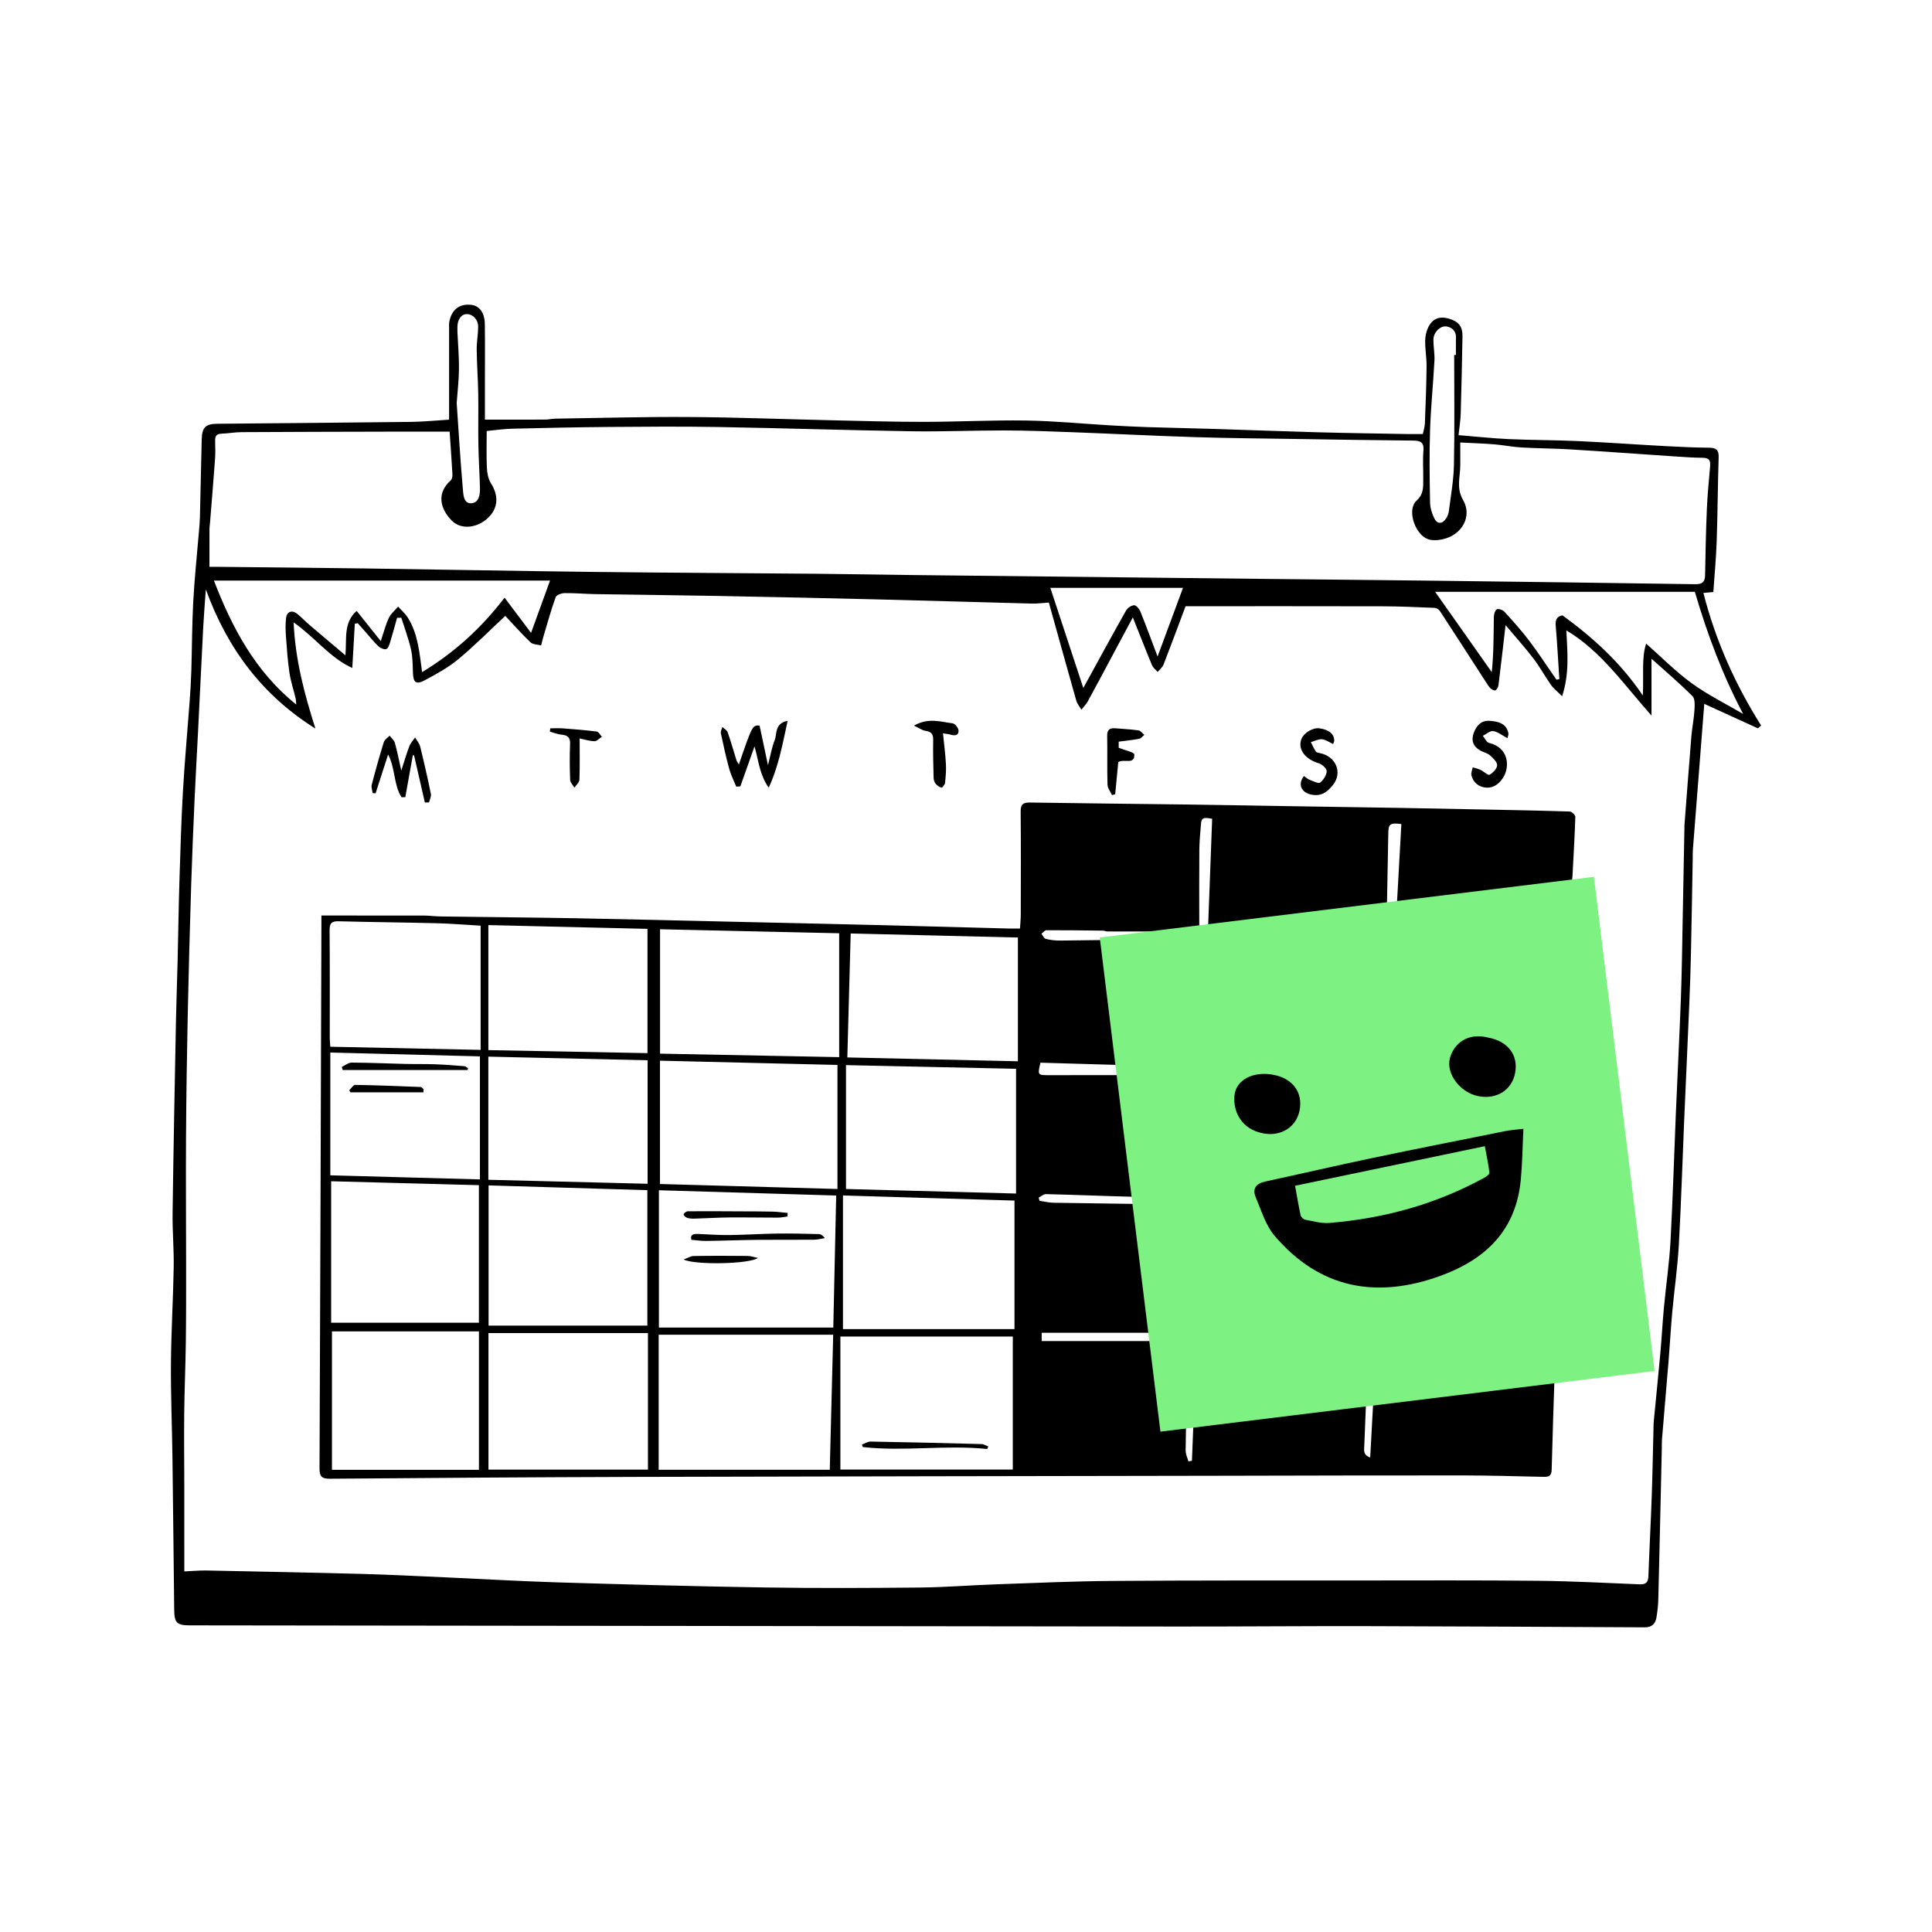 <svg width="260" height="260" viewBox="0 0 260 260" fill="none" xmlns="http://www.w3.org/2000/svg">
<path fill-rule="evenodd" clip-rule="evenodd" d="M63.276 41.009C64.489 41.095 65.226 42.019 65.247 43.645C65.282 46.313 65.257 48.981 65.257 51.65V56.473C68.006 56.473 70.684 56.479 73.362 56.466C73.822 56.464 74.281 56.348 74.741 56.341C80.742 56.253 86.745 56.078 92.745 56.119C99.206 56.162 105.665 56.418 112.125 56.563C116.205 56.655 120.285 56.776 124.365 56.772C128.941 56.767 133.519 56.522 138.093 56.592C141.847 56.648 145.595 57.019 149.347 57.239C151.034 57.336 152.721 57.425 154.409 57.479C157.367 57.574 160.327 57.628 163.286 57.72C167.975 57.865 172.663 58.048 177.353 58.175C181.348 58.284 185.345 58.338 189.342 58.411C189.993 58.423 190.645 58.413 191.476 58.413C191.552 58.029 191.733 57.494 191.755 56.952C191.859 54.411 191.954 51.87 191.981 49.328C191.994 48.178 191.782 47.025 191.792 45.875C191.798 45.249 191.945 44.57 192.223 44.013C192.803 42.855 193.741 42.524 194.978 42.879C196.289 43.256 196.838 43.933 196.814 45.269C196.752 48.737 196.681 52.205 196.576 55.672C196.548 56.616 196.389 57.555 196.283 58.56C198.651 58.753 200.851 58.994 203.057 59.094C206.126 59.233 209.202 59.215 212.271 59.355C216.214 59.536 220.152 59.821 224.094 60.035C226.07 60.142 228.049 60.232 230.026 60.253C230.95 60.263 231.319 60.542 231.288 61.526C231.167 65.302 231.153 69.082 231.024 72.858C230.947 75.111 230.731 77.36 230.573 79.675C230.164 79.712 229.837 79.741 229.237 79.794C230.879 86.232 233.52 92.101 237 97.631C236.861 97.761 236.723 97.891 236.585 98.021C234.221 96.943 231.857 95.865 229.353 94.722C229.146 97.389 228.937 100.078 228.726 102.768C228.424 106.626 228.119 110.484 227.82 114.343C227.793 114.689 227.808 115.038 227.802 115.386C227.725 119.635 227.659 123.885 227.565 128.134C227.514 130.481 227.434 132.827 227.335 135.172C227.116 140.398 226.87 145.623 226.646 150.849C226.408 156.42 226.242 161.996 225.928 167.562C225.758 170.571 225.321 173.564 225.046 176.569C224.85 178.704 224.736 180.846 224.562 182.983C224.27 186.569 223.956 190.152 223.66 193.737C223.627 194.121 223.648 194.51 223.64 194.896C223.486 201.678 223.337 208.459 223.168 215.241C223.149 216.043 223.05 216.847 222.925 217.64C222.789 218.503 222.304 219.005 221.364 219C208.881 218.939 196.4 218.865 183.918 218.838C175.452 218.82 166.986 218.899 158.521 218.891C114.181 218.846 69.84 218.787 25.499 218.733C23.817 218.731 23.465 218.386 23.444 216.645C23.363 209.805 23.299 202.965 23.207 196.125C23.151 191.914 22.973 187.703 23.004 183.493C23.035 179.174 23.303 174.857 23.376 170.538C23.417 168.106 23.193 165.671 23.226 163.239C23.343 154.628 23.514 146.018 23.679 137.408C23.731 134.708 23.837 132.008 23.903 129.308C23.989 125.758 24.034 122.207 24.144 118.657C24.269 114.614 24.386 110.57 24.616 106.532C24.845 102.509 25.218 98.495 25.514 94.476C25.616 93.095 25.704 91.711 25.747 90.327C25.844 87.203 25.837 84.073 26.006 80.953C26.177 77.811 26.512 74.678 26.772 71.54C26.826 70.886 26.89 70.233 26.906 69.577C26.993 66.079 27.053 62.58 27.148 59.082C27.191 57.506 27.696 57.042 29.228 57.028C37.926 56.949 46.624 56.881 55.323 56.776C56.972 56.757 58.62 56.587 60.437 56.477V50.367C60.437 48.342 60.437 46.325 60.438 44.307C60.438 43.96 60.406 43.603 60.472 43.267C60.785 41.691 61.779 40.904 63.276 41.009ZM27.702 79.318C27.565 81.264 27.433 82.8 27.353 84.339C27.106 89.102 26.882 93.867 26.644 98.631C26.495 101.59 26.32 104.548 26.188 107.508C26.016 111.393 25.847 115.278 25.726 119.164C25.547 124.951 25.385 130.739 25.266 136.528C25.153 142.012 25.068 147.498 25.035 152.983C25 158.784 25.046 164.586 25.047 170.387C25.047 173.79 25.054 177.194 25.009 180.597C24.967 183.795 24.826 186.993 24.791 190.192C24.755 193.473 24.799 196.755 24.802 200.036C24.806 203.805 24.803 207.573 24.803 211.474C26.01 211.42 26.881 211.333 27.751 211.35C34.752 211.49 41.752 211.624 48.752 211.812C52.477 211.912 56.199 212.106 59.922 212.271C64.986 212.496 70.048 212.799 75.115 212.952C84.388 213.231 93.662 213.489 102.938 213.633C109.901 213.742 116.867 213.709 123.832 213.642C127.248 213.609 130.661 213.329 134.077 213.21C139.266 213.029 144.455 212.793 149.646 212.755C160.781 212.674 171.916 212.698 183.052 212.693C191.023 212.689 198.996 212.653 206.968 212.736C211.536 212.782 216.102 213.023 220.668 213.212C221.535 213.247 221.808 212.907 221.837 212.082C221.963 208.542 222.155 205.004 222.28 201.464C222.39 198.379 222.442 195.292 222.52 192.206C222.528 191.897 222.526 191.588 222.556 191.28C222.849 188.235 223.163 185.192 223.438 182.145C223.625 180.086 223.731 178.018 223.924 175.958C224.202 172.992 224.642 170.035 224.807 167.063C225.122 161.337 225.285 155.603 225.527 149.872C225.746 144.683 226.015 139.496 226.208 134.305C226.338 130.798 226.378 127.288 226.449 123.779C226.532 119.647 226.605 115.514 226.682 111.381C226.684 111.266 226.68 111.149 226.688 111.033C226.994 107.06 227.287 103.086 227.615 99.115C227.712 97.936 227.958 96.769 228.03 95.59C228.07 94.947 228.13 94.045 227.763 93.681C225.999 91.92 224.092 90.302 222.252 88.648V96.301C218.558 92.157 215.494 87.637 210.794 84.833C210.924 87.691 211.244 90.576 210.225 93.697C209.576 93.049 209.073 92.668 208.726 92.176C207.895 91 207.208 89.719 206.334 88.58C205.166 87.058 203.876 85.629 202.612 84.132C202.283 86.965 201.987 89.583 201.66 92.198C201.628 92.455 201.458 92.781 201.252 92.901C201.12 92.978 200.755 92.787 200.58 92.623C200.336 92.395 200.161 92.088 199.976 91.801C197.912 88.609 195.858 85.41 193.777 82.228C193.64 82.017 193.317 81.815 193.072 81.805C190.731 81.707 188.389 81.6 186.048 81.594C177.194 81.57 168.341 81.584 159.55 81.584C158.576 84.181 157.606 86.812 156.589 89.425C156.44 89.806 156.065 90.098 155.794 90.431C155.533 90.125 155.175 89.86 155.027 89.505C154.182 87.48 153.386 85.432 152.452 83.085C151.713 84.465 151.122 85.569 150.531 86.673C149.163 89.231 147.805 91.795 146.417 94.342C146.186 94.766 145.829 95.12 145.531 95.507C145.295 95.1 144.966 94.72 144.841 94.282C143.595 89.903 142.383 85.514 141.151 81.088C140.283 81.146 139.596 81.246 138.913 81.228C131.91 81.048 124.908 80.833 117.904 80.661C110.784 80.486 103.663 80.333 96.542 80.199C91.075 80.096 85.607 80.045 80.14 79.955C78.756 79.932 77.372 79.8 75.988 79.818C75.568 79.823 74.885 80.067 74.778 80.366C74.15 82.118 73.655 83.918 73.122 85.703C73.008 86.085 72.921 86.474 72.821 86.86C72.337 86.73 71.71 86.748 71.392 86.443C70.147 85.245 68.998 83.945 68.001 82.884C65.965 84.78 63.915 86.856 61.682 88.71C60.316 89.846 58.712 90.722 57.134 91.561C55.995 92.168 55.624 91.842 55.574 90.601C55.531 89.529 55.544 88.431 55.311 87.396C54.984 85.951 54.452 84.552 54.007 83.133C53.817 83.136 53.627 83.138 53.438 83.141C53.138 84.207 52.856 85.279 52.529 86.337C52.413 86.71 52.259 87.25 51.99 87.347C51.705 87.451 51.177 87.211 50.907 86.959C50.296 86.385 49.778 85.712 49.221 85.08C48.863 84.675 48.503 84.271 48.144 83.865C48.013 83.893 47.881 83.921 47.749 83.948C47.64 85.852 47.532 87.756 47.41 89.893C44.407 88.536 42.428 85.812 39.515 83.754C39.742 88.867 40.992 93.457 42.446 98.047C35.402 93.638 30.63 87.398 27.702 79.318ZM138.616 108.001C145.587 108.113 152.559 108.173 159.53 108.265C164.036 108.324 168.541 108.41 173.046 108.482C178.207 108.563 183.367 108.637 188.527 108.725C192.377 108.79 196.227 108.869 200.077 108.947C203.806 109.022 207.535 109.089 211.263 109.213C211.528 109.222 212.007 109.686 212 109.926C211.917 112.573 211.758 115.219 211.619 117.864C211.611 118.018 211.582 118.17 211.577 118.324C211.497 120.904 211.431 123.484 211.341 126.063C211.195 130.216 211.034 134.369 210.878 138.522C210.805 140.444 210.719 142.366 210.65 144.288C210.492 148.75 210.343 153.213 210.184 157.675C210.114 159.634 210.025 161.594 209.957 163.554C209.797 168.17 209.649 172.787 209.49 177.402C209.421 179.402 209.33 181.4 209.264 183.398C209.104 188.209 208.935 193.02 208.815 197.832C208.794 198.686 208.356 198.76 207.711 198.746C204.133 198.674 200.555 198.559 196.977 198.556C186.15 198.547 175.322 198.581 164.495 198.601C138.256 198.649 112.016 198.682 85.776 198.754C71.983 198.792 58.189 198.887 44.396 199C43.276 199.009 42.995 198.689 43 197.584C43.108 173.024 43.178 148.464 43.255 123.904C43.256 123.604 43.255 123.303 43.255 123.207C47.974 123.207 52.509 123.201 57.044 123.212C57.774 123.214 58.504 123.321 59.235 123.331C65.358 123.417 71.481 123.466 77.604 123.577C84.566 123.704 91.528 123.883 98.49 124.04C105.186 124.192 111.882 124.337 118.578 124.502C124.35 124.643 130.122 124.809 135.894 124.961C136.31 124.972 136.727 124.963 137.265 124.963C137.306 124.259 137.37 123.653 137.371 123.047C137.38 118.444 137.402 113.841 137.356 109.238C137.346 108.253 137.67 107.986 138.616 108.001ZM64.455 179.172H44.673V197.804H64.455V179.172ZM112.128 179.621H88.641V197.792H111.667C111.82 191.746 111.972 185.757 112.128 179.621ZM87.198 179.4H65.735V197.771H87.198V179.4ZM136.298 179.862H113.096V197.77H136.298V179.862ZM161.631 110.781C161.534 111.973 161.414 113.166 161.402 114.359C161.372 117.685 161.392 121.012 161.392 124.339V125.357C157.151 125.357 153.078 125.358 149.005 125.351C148.816 125.351 148.628 125.246 148.44 125.243C145.898 125.211 143.356 125.176 140.815 125.185C140.594 125.186 140.374 125.497 140.154 125.663C140.342 125.902 140.492 126.292 140.725 126.35C141.35 126.505 142.012 126.583 142.658 126.577C148.474 126.517 154.291 126.432 160.107 126.356C160.516 126.351 160.924 126.355 161.437 126.355C161.336 127.667 161.196 128.811 161.17 129.958C161.068 134.357 161.004 138.758 160.92 143.157C160.917 143.295 160.846 143.432 160.793 143.614C153.833 143.412 146.915 143.212 140.02 143.012C139.624 144.692 139.624 144.693 141.231 144.693C145.547 144.694 149.864 144.659 154.179 144.708C156.403 144.733 158.624 144.906 160.913 145.016C160.839 145.765 160.722 146.479 160.706 147.196C160.613 151.247 160.555 155.298 160.454 159.349C160.439 159.941 160.261 160.529 160.167 161.07C157.58 161.07 155.116 161.117 152.655 161.059C148.694 160.967 144.736 160.795 140.776 160.699C140.448 160.691 140.113 161.004 139.781 161.168C139.819 161.312 139.857 161.455 139.895 161.598C140.522 161.689 141.148 161.85 141.776 161.86C147.665 161.956 153.555 162.024 159.445 162.107C159.697 162.111 159.95 162.177 160.293 162.227C160.12 168.018 159.948 173.742 159.779 179.361H140.184V180.474H159.773C159.773 181.027 159.779 181.448 159.772 181.869C159.697 186.311 159.607 190.753 159.559 195.195C159.555 195.681 159.797 196.169 159.925 196.656L160.404 196.59C160.617 191.245 160.829 185.898 161.048 180.388C168.799 180.557 176.513 180.724 184.255 180.892C184.182 181.908 184.098 182.781 184.058 183.655C183.897 187.265 183.738 190.876 183.603 194.487C183.581 195.087 183.39 195.82 184.394 196.14C184.673 191.03 184.948 186.005 185.224 180.952C185.574 180.929 185.761 180.903 185.947 180.908C192.14 181.058 198.332 181.216 204.526 181.35C204.924 181.358 205.346 181.218 205.719 181.058C205.879 180.99 206.067 180.658 206.022 180.513C205.958 180.302 205.724 180.079 205.51 179.993C205.274 179.899 204.979 179.946 204.71 179.942C200.934 179.898 197.158 179.844 193.383 179.816C190.699 179.796 188.015 179.812 185.242 179.812C185.503 173.939 185.754 168.31 186.007 162.604C186.31 162.591 186.57 162.566 186.83 162.569C192.412 162.644 197.994 162.715 203.576 162.808C204.334 162.822 205.091 162.993 205.85 163.001C206.059 163.003 206.271 162.681 206.482 162.507C206.282 162.364 206.101 162.157 205.877 162.091C205.629 162.017 205.343 162.071 205.073 162.068C198.993 161.991 192.912 161.914 186.831 161.832C186.568 161.829 186.305 161.78 186.035 161.752C186.159 159.414 186.306 157.123 186.395 154.83C186.501 152.097 186.562 149.363 186.632 146.629C186.654 145.77 186.922 145.339 187.924 145.367C192.503 145.496 197.085 145.533 201.666 145.63C203.16 145.661 204.653 145.816 206.147 145.829C206.58 145.833 207.016 145.542 207.451 145.386C207.432 145.244 207.413 145.101 207.395 144.959C206.978 144.858 206.564 144.678 206.146 144.671C200.294 144.575 194.442 144.507 188.59 144.421C188.032 144.412 187.71 144.064 187 144C187.118 142.596 187.032 141.602 187.087 140.343C187.262 136.231 187.432 132.117 187.536 128.002C187.558 127.108 187.762 126.757 188.708 126.803C191.281 126.929 193.859 126.958 196.433 127.056C199.73 127.182 203.024 127.371 206.321 127.444C206.763 127.453 207.216 126.938 207.664 126.665C207.266 126.396 206.899 126.006 206.46 125.891C206.048 125.784 205.559 126.018 205.105 126.014C201.027 125.984 196.949 125.929 192.87 125.893C191.222 125.878 189.573 125.891 187.754 125.891C188.041 120.753 188.316 115.818 188.59 110.9C187.067 110.706 186.855 110.875 186.831 112.131C186.751 116.339 186.677 120.546 186.596 124.754C186.589 125.089 186.54 125.424 186.518 125.674H162.546C162.744 120.393 162.935 115.296 163.127 110.183C162.318 110.061 161.704 109.88 161.631 110.781ZM117.169 194C122.146 194.085 127.122 194.203 132.097 194.336C132.403 194.344 132.7 194.55 133 194.664C132.951 194.776 132.902 194.888 132.853 195C127.285 194.422 121.676 195.361 116.108 194.738C116.072 194.623 116.036 194.509 116 194.395C116.39 194.257 116.783 193.993 117.169 194ZM162.363 162.001C169.832 162.206 177.301 162.371 185 162.553C184.74 168.415 184.484 174.192 184.226 180H161.006C161.006 178.768 160.991 177.632 161.009 176.496C161.08 172.063 161.169 167.629 161.232 163.195C161.244 162.391 161.449 161.976 162.363 162.001ZM113.443 160.881V178.864H136.525V161.568C128.913 161.341 121.257 161.114 113.443 160.881ZM88.673 160.178V178.661H112.141C112.27 172.762 112.4 166.877 112.531 160.888L105.756 160.686C100.109 160.518 94.446 160.349 88.673 160.178ZM65.75 159.525V178.397H87.118V160.167C79.932 159.951 72.819 159.737 65.75 159.525ZM44.565 158.968V178.01H64.448V159.495C57.733 159.317 51.1 159.141 44.565 158.968ZM100.607 169.019C101.037 169.023 101.464 169.18 102 169.288C100.904 170.114 93.527 170.271 92 169.496C92.528 169.306 92.935 169.037 93.352 169.03C95.769 168.988 98.189 168.996 100.607 169.019ZM110.219 166.079C110.489 166.086 110.75 166.296 111 166.62C110.514 166.695 110.029 166.832 109.541 166.837C106.991 166.859 104.44 166.826 101.89 166.853C99.605 166.878 97.321 166.971 95.037 167C94.373 167.008 93.706 166.9 93.04 166.845C92.865 166.16 93.279 166.033 93.926 166.059C95.329 166.118 96.734 166.224 98.136 166.208C100.268 166.184 102.397 166.038 104.529 166.008C106.425 165.981 108.323 166.028 110.219 166.079ZM100.07 163.02C101.386 163.026 102.702 163.022 104.016 163.057C104.679 163.075 105.339 163.171 106 163.231C105.991 163.391 105.982 163.552 105.973 163.713C105.548 163.765 105.124 163.862 104.699 163.863C102.514 163.866 100.329 163.818 98.146 163.838C96.59 163.853 95.036 163.954 93.48 163.998C93.139 164.007 92.761 163.988 92.46 163.886C92.243 163.811 91.975 163.561 92.002 163.417C92.031 163.258 92.37 163.009 92.576 163.008C95.074 162.989 97.572 163.008 100.07 163.02ZM162 145C170.049 145.16 177.941 145.316 186 145.476C185.809 150.224 185.375 154.869 185.114 159.617L185 161.991L182.7 161.928C175.689 161.693 168.858 161.14 162 161V145ZM113.85 143.339V160.01C121.376 160.211 128.97 160.413 136.738 160.621V143.834C129.234 143.672 121.678 143.508 113.85 143.339ZM88.815 142.742V159.338C96.729 159.56 104.594 159.781 112.702 160.009V143.315C104.779 143.125 96.837 142.934 88.815 142.742ZM65.719 142.198V158.768C72.906 158.949 80.027 159.128 87.15 159.307V142.686C79.994 142.523 72.875 142.361 65.719 142.198ZM44.454 141.645V158.168C51.156 158.352 57.782 158.534 64.587 158.72V142.161C57.867 141.989 51.161 141.817 44.454 141.645ZM47.798 146C50.738 146.047 53.678 146.165 56.617 146.283C56.747 146.288 56.872 146.475 57 146.576L56.991 147H47.156C47.104 146.908 47.052 146.816 47 146.724C47.266 146.472 47.535 145.996 47.798 146ZM47.331 143C49.714 143.009 52.096 143.121 54.478 143.178C55.837 143.211 57.197 143.177 58.554 143.226C59.881 143.273 61.206 143.379 62.529 143.487C62.693 143.5 62.843 143.683 63 143.787C62.967 143.858 62.934 143.929 62.901 144H46.112L46 143.576C46.444 143.375 46.888 142.998 47.331 143ZM162.657 126C170.694 126.127 178.745 126.255 187 126.385C186.787 132.307 186.58 138.058 186.367 144C178.135 143.794 170.034 143.591 162 143.391C162.11 138.092 162.211 132.829 162.34 127.566C162.352 127.076 162.533 126.591 162.657 126ZM114.482 125.624C114.328 131.288 114.18 136.757 114.03 142.305C121.711 142.478 129.266 142.648 136.984 142.823V126.165C129.503 125.986 121.998 125.805 114.482 125.624ZM88.827 125.056V141.795C96.809 141.951 104.757 142.106 112.934 142.265V125.595C104.922 125.416 96.9 125.237 88.827 125.056ZM65.722 124.494V141.32C72.885 141.456 79.98 141.591 87.135 141.727V125.002C79.986 124.833 72.894 124.665 65.722 124.494ZM44.355 125.218C44.4 130.051 44.375 134.885 44.379 139.719C44.379 140.05 44.421 140.381 44.454 140.865C51.231 141.007 57.913 141.146 64.681 141.288V124.573C62.645 124.456 60.694 124.293 58.74 124.244C54.355 124.132 49.969 124.101 45.586 123.98C44.618 123.953 44.347 124.257 44.355 125.218ZM52.429 99C52.675 99.326 53.039 99.616 53.144 99.986C53.464 101.121 53.684 102.286 54.003 103.706C54.409 102.456 54.705 101.419 55.089 100.418C55.254 99.987 55.598 99.631 55.861 99.24C56.097 99.653 56.44 100.036 56.55 100.482C57.071 102.591 57.551 104.713 57.987 106.843C58.057 107.19 57.827 107.603 57.736 107.986C57.55 107.991 57.364 107.995 57.178 108L55.722 101.649L55.557 101.641L54.544 107.28C54.374 107.281 54.205 107.283 54.035 107.285C52.956 105.612 53.228 103.43 52.231 101.538C51.646 103.349 51.095 105.056 50.544 106.764L50.15 106.731C50.102 106.355 49.937 105.945 50.026 105.606C50.524 103.69 51.059 101.782 51.645 99.893C51.754 99.544 52.16 99.295 52.429 99ZM150.131 98.011C151.161 98.106 152.199 98.143 153.22 98.293C153.505 98.335 153.741 98.688 154 98.899C153.766 99.082 153.555 99.376 153.294 99.426C152.406 99.597 151.5 99.682 150.549 99.806V100.632C151.388 100.973 152.638 101.228 152.649 101.529C152.706 102.959 151.355 102.089 150.494 102.547C150.365 103.897 150.221 105.39 150.077 106.883L149.648 107C149.437 106.533 149.057 106.069 149.043 105.596C148.978 103.408 149.042 101.217 149 99.029C148.985 98.201 149.347 97.939 150.131 98.011ZM177.542 98.012C178.856 98.192 179.563 98.778 179.555 99.701C179.553 99.833 179.458 99.965 179.396 100.12C178.861 99.88 178.391 99.528 177.889 99.486C177.414 99.446 176.905 99.731 176.411 99.874C176.63 100.301 176.821 100.742 177.085 101.145C177.167 101.27 177.44 101.314 177.636 101.354C179.801 101.788 180.71 103.988 179.377 105.648C178.679 106.515 177.868 107.212 176.498 106.941C175.127 106.669 174.601 105.555 175.48 104.431C175.729 104.604 175.95 104.825 176.225 104.932C176.699 105.118 177.458 105.485 177.651 105.327C178.111 104.954 178.519 104.325 178.538 103.786C178.551 103.429 177.929 102.854 177.468 102.717C175.634 102.172 174.6 100.811 175.146 99.439C175.472 98.619 176.687 97.896 177.542 98.012ZM75.726 98.02C77.259 98.136 78.793 98.254 80.317 98.45C80.57 98.482 80.774 98.909 81 99.153C80.666 99.364 80.327 99.755 79.997 99.747C79.315 99.732 78.638 99.505 78.006 99.374C78.006 101.281 78.043 103.111 77.975 104.937C77.961 105.299 77.543 105.646 77.311 106C77.108 105.657 76.743 105.32 76.729 104.97C76.666 103.35 76.654 101.725 76.719 100.105C76.755 99.206 76.362 98.947 75.579 98.871C75.044 98.818 74.526 98.603 74 98.46C74.018 98.311 74.036 98.163 74.054 98.014C74.611 98.014 75.171 97.979 75.726 98.02ZM106 97C105.295 100.208 104.769 103.181 103.45 106C102.237 104.314 102.086 102.368 101.538 100.445C100.888 102.28 100.261 104.051 99.635 105.822L99.084 105.865C98.764 105.074 98.365 104.304 98.141 103.487C97.706 101.903 97.352 100.296 97.01 98.689C96.955 98.428 97.135 98.119 97.205 97.832C97.451 98.063 97.823 98.251 97.922 98.532C98.357 99.768 98.708 101.032 99.101 102.283C99.153 102.45 99.269 102.598 99.43 102.89C101.255 97.595 101.255 97.595 102.22 97.642C102.574 99.315 102.929 100.989 103.35 102.973C103.699 101.624 103.873 100.56 104.261 99.577C104.599 98.723 104.213 97.365 106 97ZM200.475 97.006C201.578 97.086 202.703 97.324 202.989 98.643C203.04 98.875 202.901 99.146 202.861 99.338C202.128 98.95 201.568 98.48 200.949 98.389C200.526 98.326 200.022 98.794 199.554 99.024C199.829 99.354 200.051 99.901 200.388 99.979C202.947 100.573 203.175 102.973 202.428 104.394C201.941 105.318 201.124 106.066 200.015 105.995C199.056 105.934 198.247 105.335 198.017 104.327C197.943 104.001 198.129 103.617 198.196 103.26C198.553 103.376 198.927 103.458 199.262 103.618C199.687 103.82 200.253 104.375 200.454 104.263C200.918 104.004 201.468 103.439 201.477 102.989C201.487 102.542 200.937 102.017 200.518 101.65C200.171 101.345 199.642 101.246 199.221 101.009C198.242 100.458 197.951 99.651 198.338 98.609C198.703 97.628 199.355 96.925 200.475 97.006ZM128.21 97.343C128.524 97.382 129 97.997 129 98.346C129 99.037 128.427 99.016 127.892 98.861C127.633 98.786 127.36 98.766 126.903 98.689C127.046 100.123 127.222 101.451 127.296 102.784C127.343 103.636 127.275 104.5 127.18 105.35C127.153 105.596 126.804 106.026 126.691 105.999C126.393 105.926 126.095 105.689 125.892 105.437C125.732 105.238 125.646 104.923 125.64 104.657C125.598 102.961 125.548 101.265 125.585 99.57C125.603 98.756 125.293 98.466 124.543 98.35C124.077 98.278 123.648 97.955 123 97.65C124.944 96.539 126.594 97.146 128.21 97.343ZM228.084 79.64H193.133C195.646 83.205 198.2 86.828 200.753 90.451C201.017 87.978 201 85.495 201.035 83.013C201.04 82.654 201.206 82.106 201.454 81.994C201.704 81.881 202.262 82.098 202.489 82.349C203.647 83.626 204.803 84.913 205.84 86.288C207.107 87.968 208.255 89.738 209.455 91.469C209.586 91.446 209.718 91.422 209.849 91.399C209.692 89.001 209.566 86.602 209.361 84.208C209.293 83.411 209.504 82.949 210.274 82.81C214.354 85.789 218.066 89.125 221.084 93.599C221.219 90.877 220.901 88.42 221.537 86.618C223.554 88.398 225.476 90.36 227.665 91.95C229.83 93.522 232.266 94.719 234.583 96.081C231.787 90.773 229.766 85.358 228.084 79.64ZM74.021 78.13H28.787C31.212 84.403 34.312 90.357 39.87 94.817C39.834 94.466 39.834 94.201 39.775 93.95C39.503 92.811 39.124 91.691 38.953 90.539C38.714 88.916 38.599 87.272 38.482 85.633C38.423 84.812 38.399 83.972 38.501 83.158C38.609 82.295 39.316 82.053 39.994 82.603C40.586 83.083 41.11 83.643 41.69 84.138C43.207 85.435 44.739 86.715 46.486 88.189C46.681 85.918 46.193 83.82 47.996 82.208C49.095 83.586 50.151 84.91 51.242 86.278C51.627 85.136 51.886 84.1 52.331 83.151C52.6 82.576 53.155 82.135 53.582 81.635C54.025 82.133 54.549 82.582 54.898 83.141C56.257 85.323 56.447 87.84 56.805 90.452C61.187 87.795 64.824 84.471 67.903 80.43C69.121 82.049 70.276 83.585 71.467 85.169C72.338 82.767 73.129 80.589 74.021 78.13ZM159.202 79.112H141.35C142.847 83.657 144.323 88.137 145.788 92.583C147.715 89.073 149.594 85.615 151.525 82.188C151.727 81.83 152.236 81.472 152.621 81.451C152.895 81.436 153.323 81.939 153.468 82.298C154.264 84.267 154.993 86.264 155.783 88.351C156.93 85.253 158.032 82.274 159.202 79.112ZM81.956 57.458C77.605 57.493 73.255 57.588 68.906 57.693C67.803 57.72 66.703 57.887 65.498 58C65.498 59.679 65.445 61.335 65.523 62.984C65.556 63.684 65.71 64.468 66.074 65.046C67.121 66.707 67.056 68.342 65.719 69.654C64.296 71.049 62.084 71.35 60.81 70.073C59.236 68.494 58.712 66.358 60.654 64.654C60.833 64.497 60.901 64.117 60.887 63.847C60.779 61.899 60.636 59.952 60.509 58.089C57.539 58.089 54.846 58.083 52.152 58.09C45.609 58.105 39.065 58.118 32.522 58.156C31.606 58.161 30.691 58.336 29.773 58.365C29.087 58.388 28.937 58.745 28.951 59.336C28.971 60.148 28.998 60.964 28.939 61.772C28.733 64.637 28.491 67.499 28.262 70.362C28.24 70.63 28.191 70.897 28.19 71.165C28.183 72.841 28.186 74.516 28.186 76.28C28.509 76.28 28.849 76.276 29.189 76.28C35.853 76.352 42.518 76.407 49.182 76.501C59.387 76.645 69.593 76.846 79.799 76.966C89.815 77.084 99.832 77.124 109.849 77.214C114.164 77.252 118.477 77.338 122.792 77.386C138.585 77.563 154.379 77.734 170.172 77.906C177.544 77.986 184.915 78.05 192.287 78.14C204.227 78.287 216.168 78.439 228.108 78.62C229.03 78.635 229.444 78.369 229.462 77.424C229.519 74.457 229.574 71.488 229.7 68.523C229.781 66.607 229.974 64.695 230.138 62.782C230.2 62.054 230.074 61.617 229.183 61.609C227.988 61.597 226.795 61.52 225.602 61.438L224.707 61.378C220.237 61.08 215.769 60.749 211.298 60.476C209.112 60.343 206.919 60.345 204.734 60.218C203.519 60.146 202.315 59.896 201.1 59.797C199.629 59.678 198.151 59.633 196.517 59.548C196.517 60.645 196.513 61.602 196.518 62.56C196.525 64.132 195.941 65.636 196.888 67.272C198.179 69.501 196.727 72.019 194.139 72.574C192.569 72.911 191.629 72.587 190.842 71.435C189.964 70.153 189.696 68.227 190.633 67.375C191.674 66.428 191.523 65.372 191.533 64.258C191.545 63.059 191.453 61.852 191.56 60.663C191.662 59.53 191.177 59.3 190.18 59.292C184.871 59.247 179.563 59.156 174.255 59.073C169.792 59.002 165.328 58.971 160.867 58.83C155.261 58.652 149.657 58.365 144.052 58.154C141.092 58.043 138.129 57.933 135.168 57.928C131.009 57.92 126.848 58.105 122.691 58.039C113.991 57.901 105.294 57.615 96.594 57.465C91.716 57.381 86.835 57.419 81.956 57.458ZM192.907 45.658C192.885 46.614 193.092 47.578 193.041 48.531C192.875 51.663 192.552 54.79 192.45 57.923C192.344 61.154 192.392 64.391 192.452 67.623C192.466 68.347 192.705 69.116 193.028 69.772C193.41 70.548 194.077 70.54 194.567 69.833C194.773 69.534 194.934 69.157 194.979 68.798C195.242 66.721 195.624 64.641 195.666 62.556C195.766 57.63 195.698 52.701 195.698 47.772C195.775 47.772 195.852 47.771 195.93 47.771V46.034L195.926 45.802C195.926 45.763 195.927 45.725 195.931 45.687C196.025 44.735 195.604 44.101 194.683 43.936C193.867 43.79 192.93 44.691 192.907 45.658ZM62.864 42.27C62.035 42.249 61.562 43.078 61.558 43.993C61.557 44.225 61.549 44.457 61.559 44.688C61.634 46.342 61.782 47.996 61.767 49.65C61.754 51.181 61.568 52.71 61.459 54.225C61.726 58.114 61.952 61.977 62.291 65.829C62.355 66.556 62.375 67.788 63.435 67.724C64.464 67.661 64.614 66.563 64.591 65.653C64.54 63.695 64.41 61.739 64.377 59.781C64.338 57.502 64.397 55.223 64.358 52.944C64.325 50.986 64.175 49.029 64.152 47.07C64.14 46.041 64.341 45.009 64.349 43.978C64.356 43.016 63.647 42.291 62.864 42.27Z" fill="black"/>
<path d="M214.501 117.999L148 126.164L156.165 192.665L222.666 184.499L214.501 117.999Z" fill="#7DF283"/>
<path fill-rule="evenodd" clip-rule="evenodd" d="M205.013 151.911C204.892 154.389 204.87 156.592 204.661 158.777C204.027 165.429 200.111 169.421 193.834 171.701C185.185 174.841 177.564 173.394 171.523 166.299C170.311 164.874 169.75 162.904 168.998 161.142C168.503 159.982 169.014 159.275 170.297 158.998C175.006 157.985 179.693 156.888 184.406 155.899C190.5 154.621 196.61 153.413 202.717 152.19C203.34 152.065 203.983 152.033 205.013 151.911ZM199.818 154.249C191.316 156.023 183.013 157.755 174.284 159.576C174.527 160.907 174.745 162.235 175.033 163.548C175.085 163.783 175.404 164.095 175.644 164.14C176.718 164.343 177.826 164.664 178.887 164.578C186.269 163.98 193.246 162.05 199.702 158.523C200.002 158.359 200.46 158.035 200.437 157.822C200.314 156.692 200.062 155.574 199.818 154.249ZM171.41 144.649C173.998 145.152 175.368 147.045 174.888 149.45C174.441 151.682 172.403 152.96 170.037 152.531C167.068 151.993 165.943 149.604 166.12 147.487C166.303 145.297 168.668 144.115 171.41 144.649ZM200.365 139.653C202.966 140.158 204.362 142.044 203.894 144.42C203.44 146.724 201.376 148.006 198.92 147.509C196.5 147.019 194.563 144.502 195.126 142.391C195.594 140.64 197.314 138.859 200.365 139.653Z" fill="black"/>
</svg>
